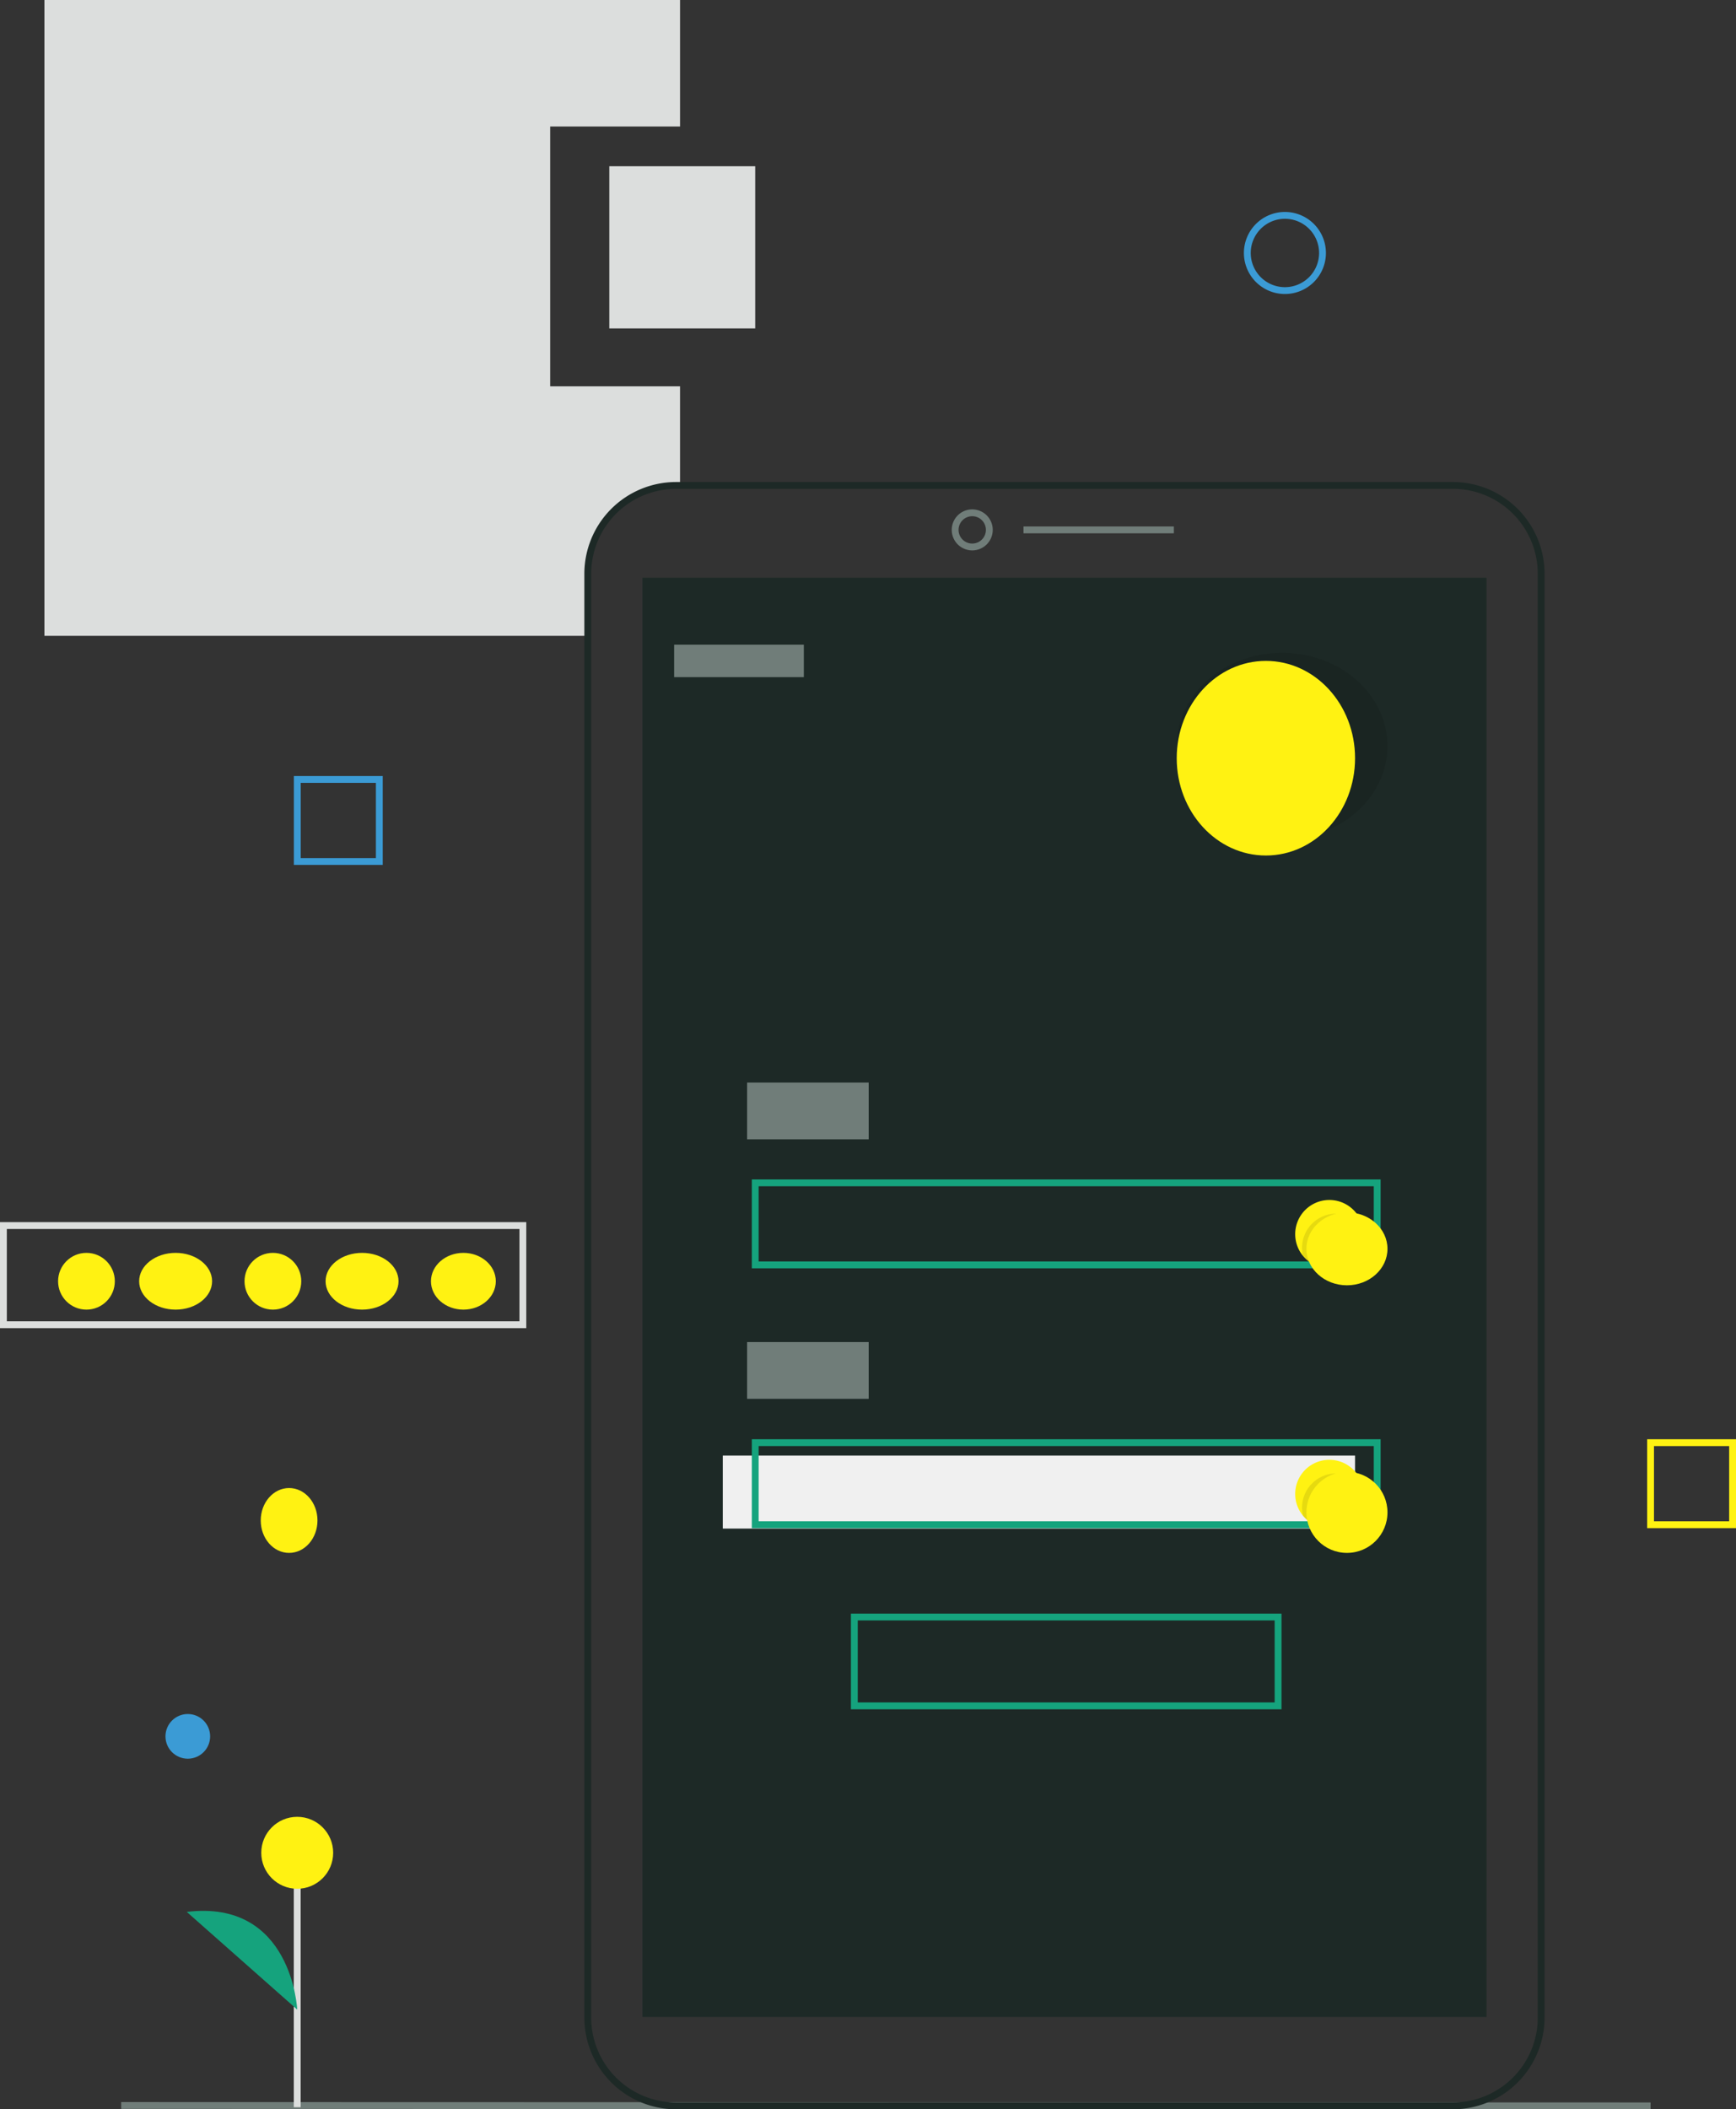 <svg xmlns="http://www.w3.org/2000/svg" width="214.16" height="260.112" viewBox="0 0 214.16 260.112"><rect x="0" y="0" width="214.16" height="260.112" fill="#333333" stroke="none"/><g transform="translate(-236.265)"><path d="M382.423,581.069H317.5V568h64.923Zm-64.079-.843h63.236V568.843H318.343Z" transform="translate(-81.235 -417.287)" fill="#dcdedd"/><ellipse cx="4" cy="3.5" rx="4" ry="3.5" transform="translate(289.43 154.5)" fill="#fff212"/><ellipse cx="4.5" cy="3.5" rx="4.5" ry="3.5" transform="translate(276.43 154.5)" fill="#fff212"/><circle cx="3.5" cy="3.5" r="3.5" transform="translate(266.43 154.5)" fill="#fff212"/><ellipse cx="4.5" cy="3.5" rx="4.5" ry="3.5" transform="translate(253.43 154.5)" fill="#fff212"/><circle cx="3.5" cy="3.5" r="3.5" transform="translate(243.43 154.5)" fill="#fff212"/><path d="M568.893,189.138V157.1h16.02V141.5H506.5v78.413h67.03v-7.667a10.883,10.883,0,0,1,10.882-10.883h.5V189.138Z" transform="translate(-264.755 -141.5)" fill="#dcdedd"/><rect width="51" height="14" transform="translate(340.43 200.5)" fill="#fff212"/><rect width="78" height="11" transform="translate(325.43 147.5)" fill="#f0f0f0"/><path d="M330.461-.113l188.672.048V.778L330.461.73Z" transform="translate(-79.247 259.334)" fill="#707d79"/><path d="M771.659,483.17H675.8a11.318,11.318,0,0,1-11.3-11.3V293.8a11.317,11.317,0,0,1,11.3-11.3h95.854a11.317,11.317,0,0,1,11.3,11.3V471.865A11.317,11.317,0,0,1,771.659,483.17ZM675.8,283.343A10.473,10.473,0,0,0,665.343,293.8V471.865A10.473,10.473,0,0,0,675.8,482.327h95.854a10.473,10.473,0,0,0,10.461-10.461V293.8a10.473,10.473,0,0,0-10.461-10.461Z" transform="translate(-356.146 -223.058)" fill="#1d2926"/><path d="M774.529,295.559a2.529,2.529,0,1,1,2.53-2.529A2.529,2.529,0,0,1,774.529,295.559Zm0-4.216a1.686,1.686,0,1,0,1.686,1.686A1.686,1.686,0,0,0,774.529,291.343Z" transform="translate(-418.326 -227.685)" fill="#707d79"/><rect width="18.549" height="0.843" transform="translate(362.527 64.923)" fill="#707d79"/><path d="M881.226,311.5v33.726A33.727,33.727,0,0,1,847.5,311.5Z" transform="translate(-461.997 -239.832)" fill="#fff212"/><path d="M785.629,487.983H681.5V310.5H785.629Z" transform="translate(-365.979 -239.254)" fill="#1d2926"/><ellipse cx="13" cy="11.5" rx="13" ry="11.5" transform="translate(381.43 80.5)" opacity="0.1"/><ellipse cx="11" cy="12" rx="11" ry="12" transform="translate(381.43 81.5)" fill="#fff212"/><rect width="16" height="4" transform="translate(319.43 79.5)" fill="#707d79"/><rect width="15" height="7" transform="translate(328.43 133.5)" fill="#707d79"/><path d="M791.07,497.461H713.5V486.5h77.57Zm-76.727-.843h75.884v-9.275H714.343Z" transform="translate(-384.489 -341.056)" fill="#15a37d"/><rect width="78" height="9" transform="translate(325.43 179.5)" fill="#f0f0f0"/><rect width="15" height="7" transform="translate(328.43 165.5)" fill="#707d79"/><path d="M791.07,573.461H713.5V562.5h77.57Zm-76.727-.843h75.884v-9.275H714.343Z" transform="translate(-384.489 -385.017)" fill="#15a37d"/><path d="M795.618,625.3H742.5V613.5h53.119Zm-52.275-.843h51.432V614.343H743.343Z" transform="translate(-401.263 -414.516)" fill="#15a37d"/><path d="M880.929,496.716a4.216,4.216,0,0,1-7.466,2.685l0,0a4.215,4.215,0,1,1,7.348-3.68,0,0,0,0,0,0,0h0A4.315,4.315,0,0,1,880.929,496.716Z" transform="translate(-476.456 -344.527)" fill="#fff212"/><path d="M882.088,499.029a4.216,4.216,0,0,1-7.466,2.685l0,0a4.314,4.314,0,0,1-.118-.995,4.216,4.216,0,0,1,7.466-2.685,0,0,0,0,0,0,0h0A4.312,4.312,0,0,1,882.088,499.029Z" transform="translate(-477.615 -346.84)" opacity="0.1"/><ellipse cx="5" cy="4.5" rx="5" ry="4.5" transform="translate(397.43 149.5)" fill="#fff212"/><path d="M880.929,572.716a4.216,4.216,0,0,1-7.466,2.685l0,0a4.215,4.215,0,1,1,7.348-3.68,0,0,0,0,0,0,0h0A4.315,4.315,0,0,1,880.929,572.716Z" transform="translate(-476.456 -388.487)" fill="#fff212"/><path d="M882.088,575.029a4.216,4.216,0,0,1-7.466,2.685l0,0a4.315,4.315,0,0,1-.118-.995,4.216,4.216,0,0,1,7.466-2.685,0,0,0,0,0,0,0h0A4.31,4.31,0,0,1,882.088,575.029Z" transform="translate(-477.615 -390.801)" opacity="0.1"/><circle cx="5" cy="5" r="5" transform="translate(397.43 181.5)" fill="#fff212"/><rect width="18" height="20" transform="translate(311.43 20.5)" fill="#dcdedd"/><path d="M862.559,213.618a5.059,5.059,0,1,1,5.059-5.059A5.059,5.059,0,0,1,862.559,213.618Zm0-9.275a4.216,4.216,0,1,0,4.216,4.216A4.216,4.216,0,0,0,862.559,204.343Z" transform="translate(-467.782 -177.362)" fill="#3b9bd5"/><path d="M590.461,379.461H579.5V368.5h10.961Zm-10.118-.843h9.275v-9.275h-9.275Z" transform="translate(-306.98 -272.802)" fill="#3b9bd5"/><path d="M986.461,573.461H975.5V562.5h10.961Zm-10.118-.843h9.274v-9.275h-9.274Z" transform="translate(-536.036 -385.017)" fill="#fff212"/><ellipse cx="3.5" cy="4" rx="3.5" ry="4" transform="translate(268.43 183.5)" fill="#fff212"/><circle cx="2.755" cy="2.755" r="2.755" transform="translate(256.678 211.368)" fill="#3b9bd5"/><rect width="0.843" height="31.37" transform="translate(272.51 228.483)" fill="#dcdedd"/><circle cx="4.436" cy="4.436" r="4.436" transform="translate(268.495 224.046)" fill="#fff212"/><path d="M268.78,712.63s-.634-13.63-13.625-12.046" transform="translate(4.151 -464.814)" fill="#15a37d"/></g></svg>